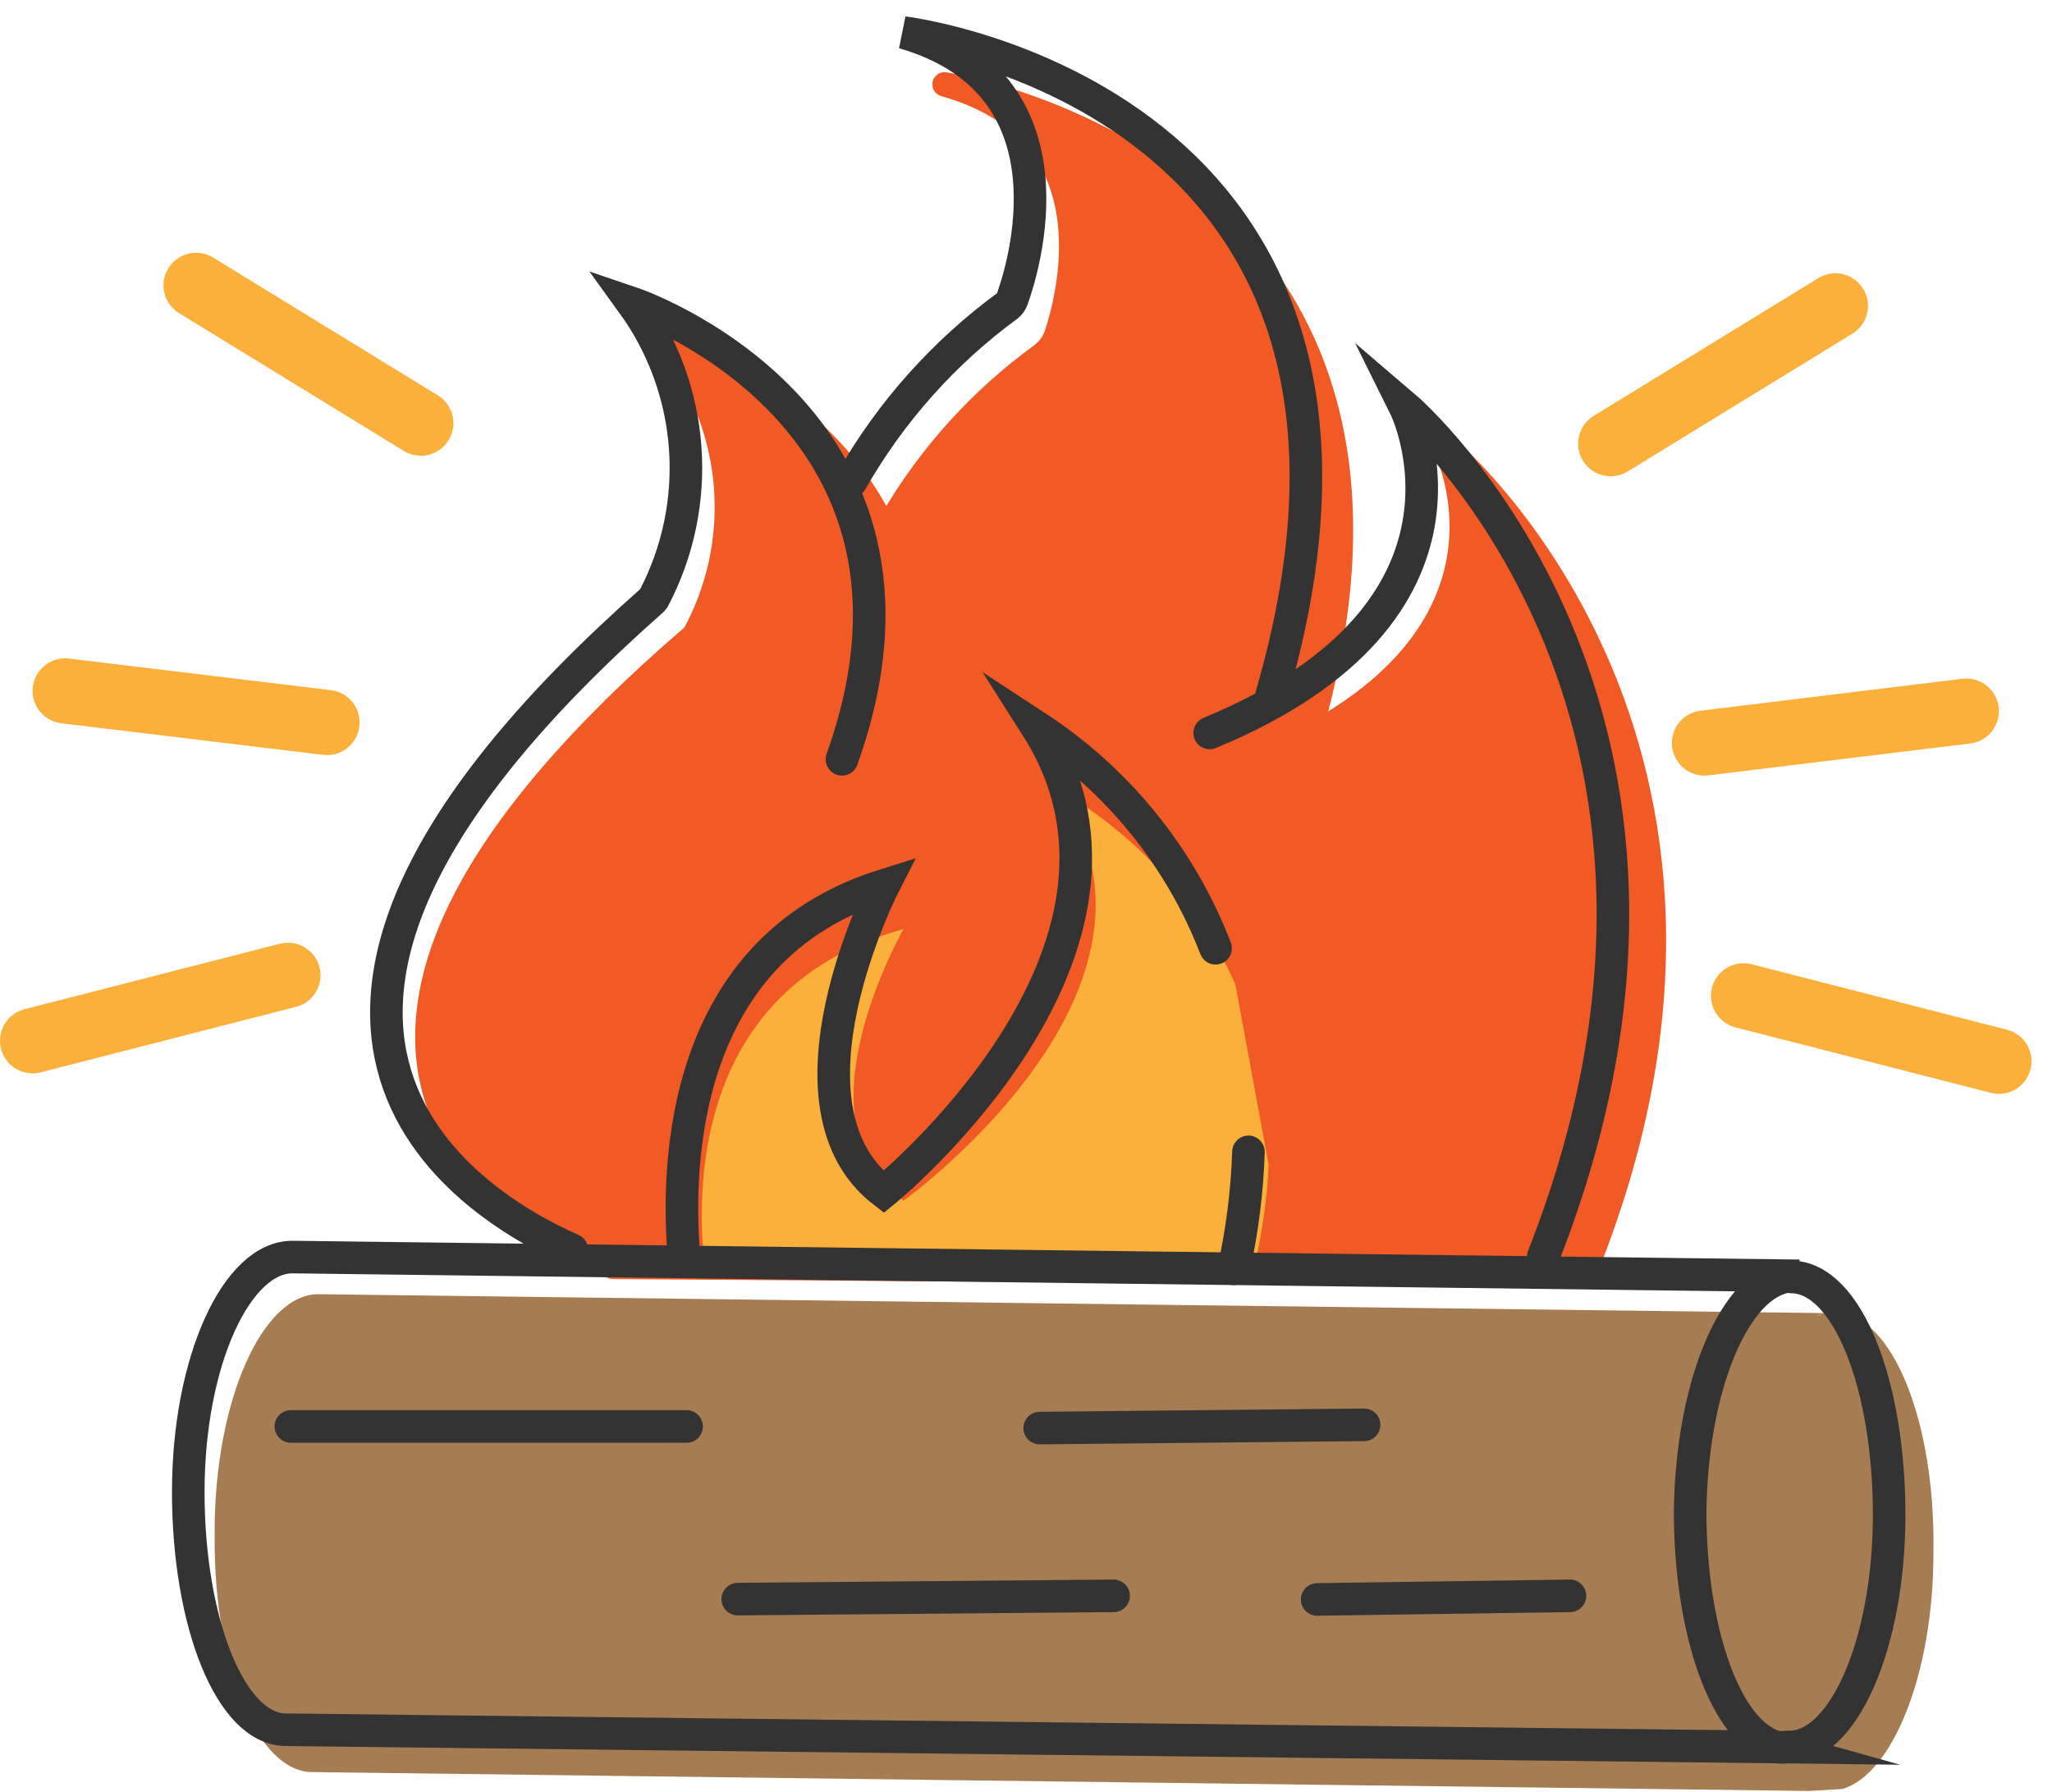 <svg viewBox="0 0 63 55" fill="none" xmlns="http://www.w3.org/2000/svg">
<path d="M27.11 24.22C30.87 14.01 20.68 10.66 20.68 10.66C21.623 11.917 22.184 13.42 22.296 14.987C22.408 16.555 22.065 18.122 21.31 19.5C6.62 32.11 15.52 37.5 18.82 38.89L48.63 39.1C55.28 22.76 44.36 13.71 44.36 13.71C44.36 13.71 47.49 19.8 38.36 23.46L40.08 22.94C45.49 5.09 29 2.59 29 2.59C34.06 4.01 32.9 8.84 32.44 10.26C32.354 10.509 32.198 10.728 31.99 10.89C30.126 12.241 28.563 13.964 27.4 15.95" fill="#F15A24"/>
<path d="M27.11 24.22C30.87 14.01 20.68 10.66 20.68 10.66C21.623 11.917 22.184 13.42 22.296 14.987C22.408 16.555 22.065 18.122 21.31 19.5C6.62 32.11 15.52 37.5 18.82 38.89L48.63 39.1C55.28 22.76 44.36 13.71 44.36 13.71C44.36 13.71 47.49 19.8 38.36 23.46L40.08 22.94C45.49 5.09 29 2.59 29 2.59C34.06 4.01 32.9 8.84 32.44 10.26C32.354 10.509 32.198 10.728 31.99 10.89C30.126 12.241 28.563 13.964 27.4 15.95" stroke="#F15A24" stroke-width="0.75" stroke-linecap="round" stroke-linejoin="round"/>
<path d="M21.61 38.63C21.37 36.12 21.5 30.25 27.74 28.52C27.74 28.52 24.29 34.52 27.74 36.86C27.74 36.86 36.83 30.32 32.44 24.21C34.821 25.566 36.722 27.627 37.88 30.11C37.914 30.183 37.937 30.261 37.95 30.34L38.95 35.76C38.901 36.836 38.747 37.904 38.49 38.95L21.61 38.63Z" fill="#FBB03B"/>
<path d="M55.54 54.98L9.59 54.4C7.91 54.4 6.59 51.22 6.59 47.29V47.02C6.59 42.97 8.07 39.71 9.79 39.73L56 40.31C55.914 40.331 55.83 40.361 55.75 40.4L56 40.31C56.119 40.29 56.241 40.29 56.36 40.31C58.08 40.31 59.43 43.63 59.36 47.67C59.36 51.41 58.09 54.48 56.56 54.92L55.54 54.98Z" fill="#A67C52"/>
<path d="M54.53 53.63C54.646 53.645 54.764 53.645 54.88 53.63C56.57 53.7 58 50.5 58 46.5C58 42.5 56.72 39.22 55 39.2C54.884 39.179 54.766 39.179 54.65 39.2" stroke="#333333" stroke-miterlimit="10"/>
<path d="M51.89 46.39C51.89 50.11 52.99 53.2 54.53 53.63L8.78 53.1C7.08 53.1 5.78 49.81 5.78 45.8C5.78 41.79 7.27 38.56 9 38.59L54.75 39.16V39.21C53.17 39.6 51.94 42.66 51.89 46.39Z" stroke="#333333" stroke-miterlimit="10"/>
<path d="M8.93 43.79H21.08" stroke="#333333" stroke-miterlimit="10" stroke-linecap="round"/>
<path d="M22.65 49.09L34.19 48.99" stroke="#333333" stroke-miterlimit="10" stroke-linecap="round"/>
<path d="M31.92 43.84L41.88 43.74" stroke="#333333" stroke-miterlimit="10" stroke-linecap="round"/>
<path d="M40.44 49.1L48.2 48.99" stroke="#333333" stroke-miterlimit="10" stroke-linecap="round"/>
<path d="M17.56 38.37C14.27 36.91 5.37 31.37 20.02 18.43L20.07 18.37C20.817 16.949 21.152 15.348 21.037 13.747C20.922 12.146 20.362 10.61 19.42 9.31C19.42 9.31 29.62 12.76 25.85 23.31" stroke="#333333" stroke-miterlimit="10" stroke-linecap="round"/>
<path d="M26.14 14.76C27.343 12.649 28.979 10.815 30.94 9.38C30.997 9.332 31.042 9.27 31.07 9.2C31.38 8.35 33.25 2.59 27.74 1C27.74 1 44.39 3 39.03 21.38" stroke="#333333" stroke-miterlimit="10" stroke-linecap="round"/>
<path d="M37.14 22.5C46.24 18.74 43.14 12.5 43.14 12.5C43.14 12.5 54 21.77 47.38 38.58" stroke="#333333" stroke-miterlimit="10" stroke-linecap="round"/>
<path d="M38.33 35.36C38.29 36.568 38.139 37.77 37.88 38.95" stroke="#333333" stroke-miterlimit="10" stroke-linecap="round"/>
<path d="M21 38.59C20.76 35.77 20.89 29.14 27.13 27.18C27.13 27.18 23.68 33.93 27.13 36.59C27.13 36.59 36.22 29.22 31.83 22.32C34.326 23.952 36.247 26.327 37.32 29.11" stroke="#333333" stroke-miterlimit="10" stroke-linecap="round"/>
<path d="M49.45 13.62L56.35 9.39" stroke="#FBB03B" stroke-width="2" stroke-miterlimit="10" stroke-linecap="round"/>
<path d="M52.33 22.81L60.37 21.83" stroke="#FBB03B" stroke-width="2" stroke-miterlimit="10" stroke-linecap="round"/>
<path d="M53.53 30.57L61.37 32.58" stroke="#FBB03B" stroke-width="2" stroke-miterlimit="10" stroke-linecap="round"/>
<path d="M12.92 12.99L6.02 8.76" stroke="#FBB03B" stroke-width="2" stroke-miterlimit="10" stroke-linecap="round"/>
<path d="M10.04 22.18L2 21.21" stroke="#FBB03B" stroke-width="2" stroke-miterlimit="10" stroke-linecap="round"/>
<path d="M8.84 29.94L1 31.95" stroke="#FBB03B" stroke-width="2" stroke-miterlimit="10" stroke-linecap="round"/>
</svg>
